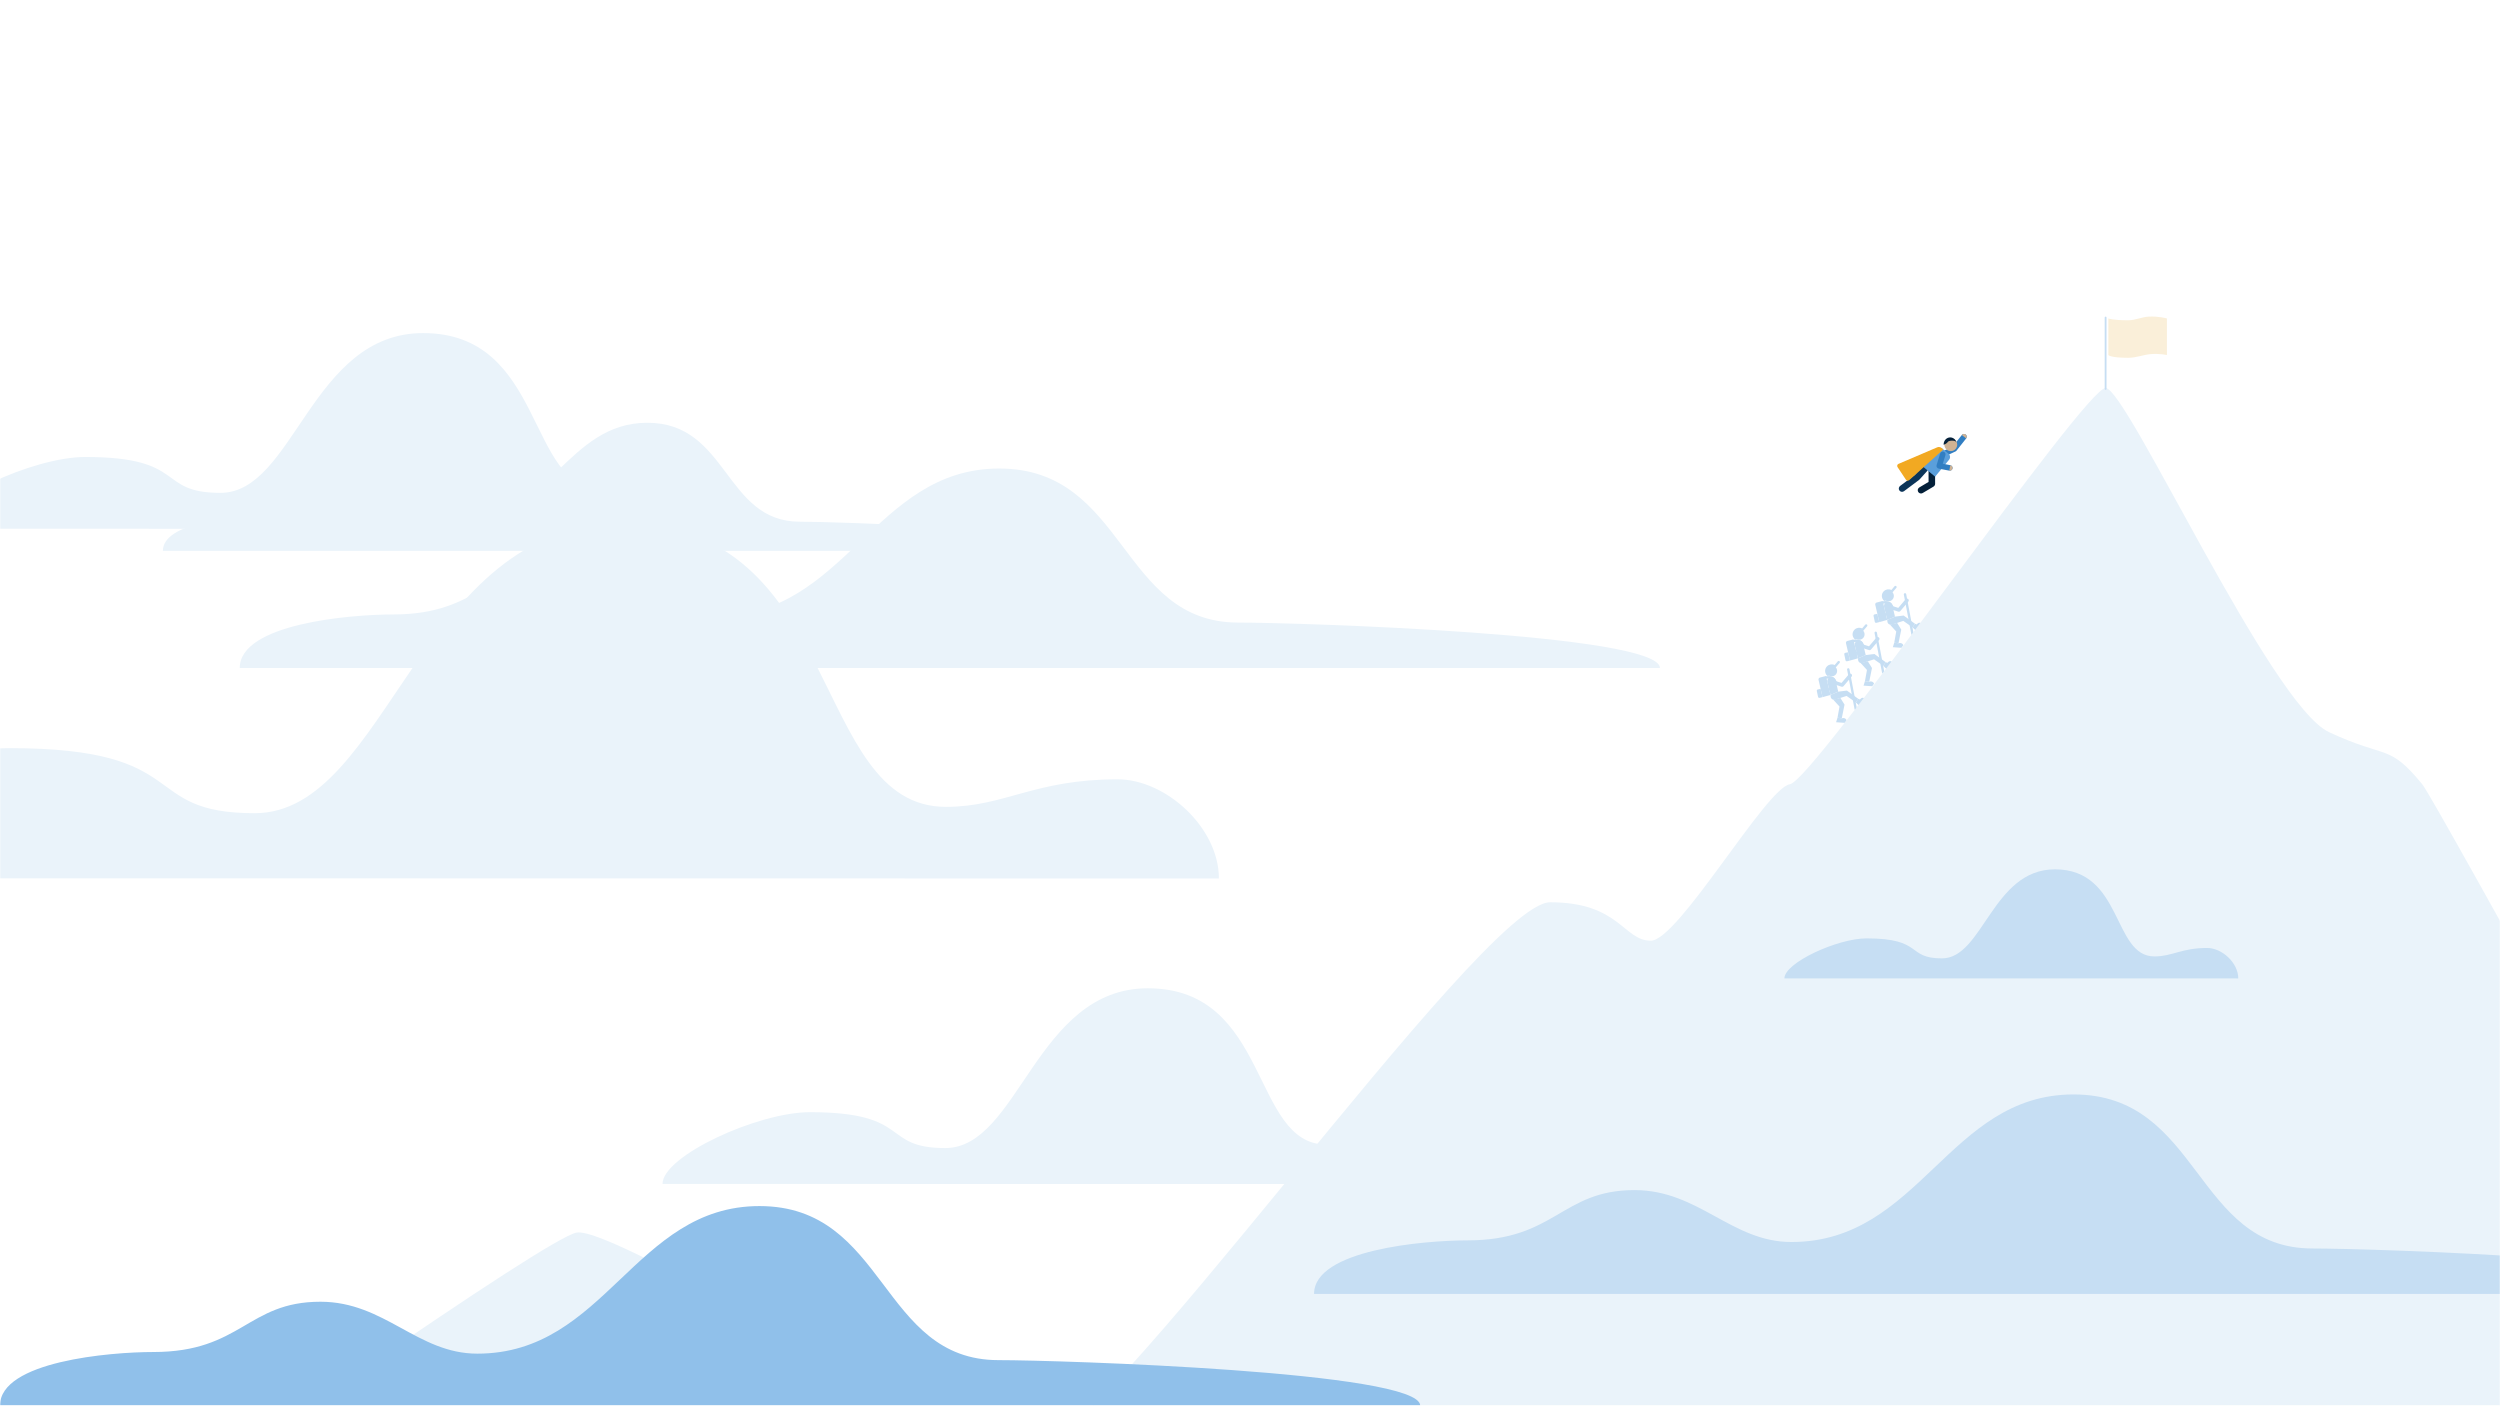 <svg width="1366" height="768" viewBox="0 0 1366 768" fill="none" xmlns="http://www.w3.org/2000/svg">
<mask id="mask0" mask-type="alpha" maskUnits="userSpaceOnUse" x="0" y="0" width="1366" height="768">
<rect width="1366" height="768" fill="url(#paint0_linear)"/>
</mask>
<g mask="url(#mask0)">
<path d="M1003.58 374.344L1004.42 377.918L1000.19 379.714L998.48 372.678C998.186 371.445 998.946 370.207 1000.18 369.912C1001.41 369.618 1002.65 370.379 1002.94 371.611L1003.07 372.136" fill="#C6DEF3"/>
<path d="M1004.42 377.918L1009.15 377.328L1015.34 381.822L1014.04 383.799L1008.97 380.255L1002.73 382.268C1002.31 382.404 1001.85 382.387 1001.44 382.222C1000.78 381.954 1000.32 381.334 1000.26 380.619L1000.19 379.714L1004.42 377.918Z" fill="#C6DEF3"/>
<path d="M1005.58 381.346L1007.85 385.007L1006.34 392.505L1004.01 392.151L1005.11 386.064L1001.66 382.289" fill="#C6DEF3"/>
<path d="M1015.34 381.822L1016.24 382.19L1016.91 381.593C1017.44 381.119 1018.25 381.139 1018.76 381.638L1019.41 382.276L1015.87 385.606L1014.04 383.799L1015.34 381.822Z" fill="#C6DEF3"/>
<path d="M1006.34 392.505L1006.41 392.475C1007.42 392.049 1008.58 392.516 1009 393.519L1007.97 394.958L1003.24 394.63L1004.01 392.151L1006.34 392.505Z" fill="#C6DEF3"/>
<path d="M1014.24 387.992C1014.19 388.011 1014.15 388.025 1014.1 388.034C1013.74 388.101 1013.4 387.867 1013.33 387.511L1009.25 365.866C1009.19 365.516 1009.43 365.185 1009.78 365.119C1010.12 365.053 1010.46 365.276 1010.54 365.622L1014.62 387.268C1014.68 387.57 1014.52 387.871 1014.24 387.992Z" fill="#C6DEF3"/>
<path d="M1003.57 365.451C1004.2 366.952 1003.51 368.685 1002.01 369.324C1000.5 369.962 998.771 369.263 998.133 367.763C997.495 366.262 998.194 364.528 999.694 363.89C1001.19 363.252 1002.93 363.951 1003.57 365.451Z" fill="#C6DEF3"/>
<path d="M999.701 377.254C999.374 377.41 998.982 377.272 998.825 376.945C998.669 376.618 998.807 376.226 999.134 376.07L999.773 375.727C1000.74 375.214 1001.59 374.521 1002.3 373.688C1002.53 373.411 1002.94 373.377 1003.22 373.611C1003.5 373.844 1003.53 374.258 1003.3 374.535C1002.49 375.495 1001.5 376.291 1000.39 376.883L999.755 377.226C999.737 377.238 999.719 377.246 999.701 377.254Z" fill="#C6DEF3"/>
<path d="M994.787 376.405L993.278 376.698C993.087 376.735 992.919 376.848 992.811 377.01C992.704 377.172 992.666 377.37 992.706 377.56L993.379 380.759C993.419 380.952 993.537 381.121 993.705 381.225C993.873 381.33 994.076 381.361 994.268 381.313L995.832 380.915L994.787 376.405Z" fill="#C6DEF3"/>
<path d="M1005.17 362.195L1003.5 364.163L1002.64 365.177L999.723 368.597L999.271 369.124C999.204 369.202 999.121 369.264 999.027 369.306C998.797 369.405 998.53 369.363 998.341 369.199C998.301 369.167 998.265 369.129 998.236 369.087C997.937 368.777 997.698 368.415 997.532 368.018C996.943 366.63 997.28 365.023 998.376 363.988C999.472 362.953 1001.1 362.709 1002.45 363.376L1004.17 361.346C1004.41 361.071 1004.82 361.038 1005.1 361.273C1005.23 361.384 1005.31 361.545 1005.33 361.718C1005.34 361.891 1005.29 362.062 1005.17 362.195Z" fill="#C6DEF3"/>
<path d="M1003.81 373.144L1002.59 373.63L1002.2 372.654C1001.69 371.375 1000.39 370.592 999.017 370.741L997.366 370.922L997.223 369.618L998.874 369.437C1000.83 369.227 1002.69 370.343 1003.42 372.169L1003.81 373.144Z" fill="#C6DEF3"/>
<path d="M998.48 372.678L997.84 369.754C997.817 369.649 997.751 369.557 997.659 369.5C997.567 369.444 997.456 369.427 997.351 369.455L994.374 370.232C993.841 370.371 993.515 370.91 993.64 371.447L995.836 380.917L1000.19 379.714L998.48 372.678Z" fill="#C6DEF3"/>
<path d="M1006.93 375.183C1006.72 375.276 1006.47 375.287 1006.25 375.216L1000.34 373.334C999.825 373.169 999.539 372.615 999.704 372.098C999.869 371.58 1000.42 371.294 1000.94 371.459L1006.22 373.142L1010.23 368.426C1010.46 368.155 1010.81 368.026 1011.16 368.088C1011.51 368.151 1011.8 368.395 1011.91 368.728C1012.03 369.061 1011.96 369.432 1011.73 369.699L1007.3 374.915C1007.2 375.032 1007.08 375.123 1006.93 375.183Z" fill="#C6DEF3"/>
<path d="M1018.58 354.344L1019.42 357.918L1015.19 359.714L1013.48 352.678C1013.19 351.445 1013.95 350.207 1015.18 349.912C1016.41 349.618 1017.65 350.379 1017.94 351.611L1018.07 352.136" fill="#C6DEF3"/>
<path d="M1019.42 357.918L1024.15 357.328L1030.34 361.822L1029.04 363.799L1023.97 360.255L1017.73 362.268C1017.31 362.404 1016.85 362.387 1016.44 362.222C1015.78 361.954 1015.32 361.334 1015.26 360.619L1015.19 359.714L1019.42 357.918Z" fill="#C6DEF3"/>
<path d="M1020.58 361.346L1022.85 365.007L1021.34 372.505L1019.01 372.151L1020.11 366.064L1016.66 362.289" fill="#C6DEF3"/>
<path d="M1030.34 361.822L1031.24 362.19L1031.91 361.593C1032.44 361.119 1033.25 361.139 1033.76 361.638L1034.41 362.276L1030.87 365.606L1029.04 363.799L1030.34 361.822Z" fill="#C6DEF3"/>
<path d="M1021.34 372.505L1021.41 372.475C1022.42 372.049 1023.58 372.516 1024 373.519L1022.97 374.958L1018.24 374.63L1019.01 372.151L1021.34 372.505Z" fill="#C6DEF3"/>
<path d="M1029.24 367.992C1029.19 368.011 1029.15 368.025 1029.1 368.034C1028.74 368.101 1028.4 367.867 1028.33 367.511L1024.25 345.866C1024.19 345.516 1024.43 345.185 1024.78 345.119C1025.12 345.053 1025.46 345.276 1025.54 345.622L1029.62 367.268C1029.68 367.57 1029.52 367.871 1029.24 367.992Z" fill="#C6DEF3"/>
<path d="M1018.57 345.451C1019.2 346.952 1018.51 348.685 1017.01 349.324C1015.5 349.962 1013.77 349.263 1013.13 347.763C1012.49 346.262 1013.19 344.528 1014.69 343.89C1016.19 343.252 1017.93 343.951 1018.57 345.451Z" fill="#C6DEF3"/>
<path d="M1014.7 357.254C1014.37 357.41 1013.98 357.272 1013.83 356.945C1013.67 356.618 1013.81 356.226 1014.13 356.07L1014.77 355.727C1015.74 355.214 1016.59 354.521 1017.3 353.688C1017.53 353.411 1017.94 353.377 1018.22 353.611C1018.5 353.844 1018.53 354.258 1018.3 354.535C1017.49 355.495 1016.5 356.291 1015.39 356.883L1014.75 357.226C1014.74 357.238 1014.72 357.246 1014.7 357.254Z" fill="#C6DEF3"/>
<path d="M1009.79 356.405L1008.28 356.698C1008.09 356.735 1007.92 356.848 1007.81 357.01C1007.7 357.172 1007.67 357.37 1007.71 357.56L1008.38 360.759C1008.42 360.952 1008.54 361.121 1008.7 361.225C1008.87 361.33 1009.08 361.361 1009.27 361.313L1010.83 360.915L1009.79 356.405Z" fill="#C6DEF3"/>
<path d="M1020.17 342.195L1018.5 344.163L1017.64 345.177L1014.72 348.597L1014.27 349.124C1014.2 349.202 1014.12 349.264 1014.03 349.306C1013.8 349.405 1013.53 349.363 1013.34 349.199C1013.3 349.167 1013.27 349.129 1013.24 349.087C1012.94 348.777 1012.7 348.415 1012.53 348.018C1011.94 346.63 1012.28 345.023 1013.38 343.988C1014.47 342.953 1016.1 342.709 1017.45 343.376L1019.17 341.346C1019.41 341.071 1019.82 341.038 1020.1 341.273C1020.23 341.384 1020.31 341.545 1020.33 341.718C1020.34 341.891 1020.29 342.062 1020.17 342.195Z" fill="#C6DEF3"/>
<path d="M1018.81 353.144L1017.59 353.63L1017.2 352.654C1016.69 351.375 1015.39 350.592 1014.02 350.741L1012.37 350.922L1012.22 349.618L1013.87 349.437C1015.83 349.227 1017.69 350.343 1018.42 352.169L1018.81 353.144Z" fill="#C6DEF3"/>
<path d="M1013.48 352.678L1012.84 349.754C1012.82 349.649 1012.75 349.557 1012.66 349.5C1012.57 349.444 1012.46 349.427 1012.35 349.455L1009.37 350.232C1008.84 350.371 1008.52 350.91 1008.64 351.447L1010.84 360.917L1015.19 359.714L1013.48 352.678Z" fill="#C6DEF3"/>
<path d="M1021.93 355.183C1021.72 355.276 1021.47 355.287 1021.25 355.216L1015.34 353.334C1014.82 353.169 1014.54 352.615 1014.7 352.098C1014.87 351.58 1015.42 351.294 1015.94 351.459L1021.22 353.142L1025.23 348.426C1025.46 348.155 1025.81 348.026 1026.16 348.088C1026.51 348.151 1026.8 348.395 1026.91 348.728C1027.03 349.061 1026.96 349.432 1026.73 349.699L1022.3 354.915C1022.2 355.032 1022.08 355.123 1021.93 355.183Z" fill="#C6DEF3"/>
<path d="M1034.58 333.344L1035.42 336.918L1031.19 338.714L1029.48 331.678C1029.19 330.445 1029.95 329.207 1031.18 328.912C1032.41 328.618 1033.65 329.379 1033.94 330.611L1034.07 331.136" fill="#C6DEF3"/>
<path d="M1035.42 336.918L1040.15 336.328L1046.34 340.822L1045.04 342.799L1039.97 339.255L1033.73 341.268C1033.31 341.404 1032.85 341.387 1032.44 341.222C1031.78 340.954 1031.32 340.334 1031.26 339.619L1031.19 338.714L1035.42 336.918Z" fill="#C6DEF3"/>
<path d="M1036.58 340.346L1038.85 344.007L1037.34 351.505L1035.01 351.151L1036.11 345.064L1032.66 341.289" fill="#C6DEF3"/>
<path d="M1046.34 340.822L1047.24 341.19L1047.91 340.593C1048.44 340.119 1049.25 340.139 1049.76 340.638L1050.41 341.276L1046.87 344.606L1045.04 342.799L1046.34 340.822Z" fill="#C6DEF3"/>
<path d="M1037.34 351.505L1037.41 351.475C1038.42 351.049 1039.58 351.516 1040 352.519L1038.97 353.958L1034.24 353.63L1035.01 351.151L1037.34 351.505Z" fill="#C6DEF3"/>
<path d="M1045.24 346.992C1045.19 347.011 1045.15 347.025 1045.1 347.034C1044.74 347.101 1044.4 346.867 1044.33 346.511L1040.25 324.866C1040.19 324.516 1040.43 324.185 1040.78 324.119C1041.12 324.053 1041.46 324.276 1041.54 324.622L1045.62 346.268C1045.68 346.57 1045.52 346.871 1045.24 346.992Z" fill="#C6DEF3"/>
<path d="M1034.57 324.451C1035.2 325.952 1034.51 327.685 1033.01 328.324C1031.5 328.962 1029.77 328.263 1029.13 326.763C1028.49 325.262 1029.19 323.528 1030.69 322.89C1032.19 322.252 1033.93 322.951 1034.57 324.451Z" fill="#C6DEF3"/>
<path d="M1030.7 336.254C1030.37 336.41 1029.98 336.272 1029.83 335.945C1029.67 335.618 1029.81 335.226 1030.13 335.07L1030.77 334.727C1031.74 334.214 1032.59 333.521 1033.3 332.688C1033.53 332.411 1033.94 332.377 1034.22 332.611C1034.5 332.844 1034.53 333.258 1034.3 333.535C1033.49 334.495 1032.5 335.291 1031.39 335.883L1030.75 336.226C1030.74 336.238 1030.72 336.246 1030.7 336.254Z" fill="#C6DEF3"/>
<path d="M1025.79 335.405L1024.28 335.698C1024.09 335.735 1023.92 335.848 1023.81 336.01C1023.7 336.172 1023.67 336.37 1023.71 336.56L1024.38 339.759C1024.42 339.952 1024.54 340.121 1024.7 340.225C1024.87 340.33 1025.08 340.361 1025.27 340.313L1026.83 339.915L1025.79 335.405Z" fill="#C6DEF3"/>
<path d="M1036.17 321.195L1034.5 323.163L1033.64 324.177L1030.72 327.597L1030.27 328.124C1030.2 328.202 1030.12 328.264 1030.03 328.306C1029.8 328.405 1029.53 328.363 1029.34 328.199C1029.3 328.167 1029.27 328.129 1029.24 328.087C1028.94 327.777 1028.7 327.415 1028.53 327.018C1027.94 325.63 1028.28 324.023 1029.38 322.988C1030.47 321.953 1032.1 321.709 1033.45 322.376L1035.17 320.346C1035.41 320.071 1035.82 320.038 1036.1 320.273C1036.23 320.384 1036.31 320.545 1036.33 320.718C1036.34 320.891 1036.29 321.062 1036.17 321.195Z" fill="#C6DEF3"/>
<path d="M1034.81 332.144L1033.59 332.63L1033.2 331.654C1032.69 330.375 1031.39 329.592 1030.02 329.741L1028.37 329.922L1028.22 328.618L1029.87 328.437C1031.83 328.227 1033.69 329.343 1034.42 331.169L1034.81 332.144Z" fill="#C6DEF3"/>
<path d="M1029.48 331.678L1028.84 328.754C1028.82 328.649 1028.75 328.557 1028.66 328.5C1028.57 328.444 1028.46 328.427 1028.35 328.455L1025.37 329.232C1024.84 329.371 1024.52 329.91 1024.64 330.447L1026.84 339.917L1031.19 338.714L1029.48 331.678Z" fill="#C6DEF3"/>
<path d="M1037.93 334.183C1037.72 334.276 1037.47 334.287 1037.25 334.216L1031.34 332.334C1030.82 332.169 1030.54 331.615 1030.7 331.098C1030.87 330.58 1031.42 330.294 1031.94 330.459L1037.22 332.142L1041.23 327.426C1041.46 327.155 1041.81 327.026 1042.16 327.088C1042.51 327.151 1042.8 327.395 1042.91 327.728C1043.03 328.061 1042.96 328.432 1042.73 328.699L1038.3 333.915C1038.2 334.032 1038.08 334.123 1037.93 334.183Z" fill="#C6DEF3"/>
<path d="M315 673.5C298.2 676.7 116.667 804.167 28 867.5H1572.5C1487.67 725.667 1330.91 437.508 1323.5 428.5C1305 406 1304.5 415 1272.5 400C1240.5 385 1162 212 1150.5 212C1139 212 991 426.5 978 428.5C965 430.5 917 514 902 514C887 514 885 493 847 493C809 493 598 797 562 793C526 789 336 669.5 315 673.5Z" fill="#EAF3FA"/>
<path d="M718 706.988C718 682.858 778.055 677.742 801.789 677.742C849.925 677.742 853.112 650.267 893.079 650.267C928.223 650.267 946.088 678.635 978.81 678.635C1049.02 678.638 1064.66 598 1132.96 598C1202.46 598 1198.91 682.177 1263.58 682.177C1296.46 682.177 1494 688.366 1494 707L718 706.988Z" fill="#C6DEF3"/>
<path d="M0 767.988C0 743.858 60.056 738.742 83.79 738.742C131.925 738.742 135.112 711.267 175.079 711.267C210.223 711.267 228.088 739.635 260.81 739.635C331.023 739.638 346.659 659 414.961 659C484.459 659 480.909 743.177 545.58 743.177C578.461 743.177 776 749.366 776 768L0 767.988Z" fill="#90C0EA"/>
<path d="M362 646.902C362 631.628 414.057 607.694 442.522 607.694C498.679 607.694 481.147 627.299 516.472 627.299C556.725 627.296 565.922 540 627.172 540C694.119 540 683.61 625.387 724.702 625.387C742.398 625.387 751.26 617.089 776.401 617.089C790.993 617.089 806.952 631.663 806.952 646.963L362 646.902Z" fill="#EAF3FA"/>
<path d="M-34 288.902C-34 273.628 18.057 249.694 46.522 249.694C102.679 249.694 85.147 269.299 120.472 269.299C160.725 269.296 169.922 182 231.172 182C298.119 182 287.61 267.387 328.702 267.387C346.398 267.387 355.26 259.089 380.401 259.089C394.993 259.089 410.952 273.663 410.952 288.963L-34 288.902Z" fill="#EAF3FA"/>
<path d="M-141 479.888C-141 452.186 -46.584 408.777 5.043 408.777C106.896 408.777 75.098 444.335 139.166 444.335C212.174 444.33 228.854 286 339.944 286C461.366 286 442.307 440.866 516.834 440.866C548.929 440.866 565.004 425.817 610.602 425.817C637.066 425.817 666.011 452.25 666.011 480L-141 479.888Z" fill="#EAF3FA"/>
<path d="M131 364.988C131 340.858 191.055 335.742 214.789 335.742C262.925 335.742 266.112 308.267 306.079 308.267C341.223 308.267 359.088 336.635 391.81 336.635C462.023 336.638 477.659 256 545.961 256C615.459 256 611.909 340.177 676.58 340.177C709.461 340.177 907 346.366 907 365L131 364.988Z" fill="#EAF3FA"/>
<path d="M89 300.992C89 285.496 127.309 282.21 142.448 282.21C173.153 282.21 175.186 264.566 200.681 264.566C223.099 264.566 234.494 282.784 255.367 282.784C300.155 282.786 310.129 231 353.698 231C398.03 231 395.766 285.059 437.018 285.059C457.992 285.059 584 289.033 584 301L89 300.992Z" fill="#EAF3FA"/>
<line x1="1150.5" y1="173.5" x2="1150.5" y2="212.5" stroke="#C6DEF3" stroke-linecap="round"/>
<path d="M1152 174C1152 174 1154 175 1163 175C1166.51 175 1170.47 173.185 1174 173C1179.53 172.71 1184 174 1184 174V194C1184 194 1180.18 193.072 1175 193.5C1171.39 193.798 1167.11 195.5 1163 195.5C1153 195.5 1152 194 1152 194V174Z" fill="#FAEFD9"/>
<path d="M1061.3 249.744C1060.82 249.668 1060.38 249.362 1060.16 248.887C1059.8 248.127 1060.13 247.224 1060.89 246.87L1066.89 244.068L1071.94 237.679C1072.46 237.022 1073.41 236.91 1074.07 237.43C1074.73 237.95 1074.84 238.904 1074.32 239.561L1069.04 246.233C1068.9 246.418 1068.71 246.566 1068.5 246.666L1062.17 249.619C1061.89 249.752 1061.59 249.789 1061.3 249.744Z" fill="#317EC2"/>
<path d="M1037.85 268.029C1037.26 267.24 1037.42 266.121 1038.21 265.53L1046.29 259.473L1050.45 254.85C1051.11 254.117 1052.24 254.056 1052.97 254.715C1053.7 255.374 1053.76 256.503 1053.11 257.236L1048.83 261.99C1048.76 262.077 1048.67 262.156 1048.58 262.226L1040.35 268.387C1039.56 268.978 1038.44 268.818 1037.85 268.029Z" fill="#0C3559"/>
<path d="M1048.1 268.778C1047.6 267.93 1047.87 266.835 1048.72 266.331L1053.77 263.326L1053.76 257.067C1053.75 256.081 1054.55 255.279 1055.54 255.276C1056.52 255.274 1057.32 256.07 1057.33 257.057L1057.35 264.334C1057.35 264.966 1057.02 265.551 1056.47 265.874L1050.55 269.399C1049.7 269.901 1048.61 269.629 1048.1 268.778Z" fill="#042039"/>
<path d="M1057.34 260.444L1050.52 254.811L1058.15 245.56C1058.98 244.564 1060.45 244.424 1061.45 245.246L1064.66 247.901C1065.66 248.724 1065.8 250.197 1064.98 251.193L1057.34 260.444Z" fill="#5A9FDB"/>
<path d="M1065.13 257.174C1065.11 257.172 1065.1 257.169 1065.08 257.165L1059.32 256.06C1058.44 255.891 1057.9 254.992 1058.16 254.129L1060.08 247.803C1060.32 247.001 1061.17 246.548 1061.97 246.792C1062.77 247.036 1063.23 247.883 1062.98 248.685L1061.55 253.398L1065.65 254.185C1066.47 254.343 1067.01 255.138 1066.86 255.961C1066.7 256.767 1065.93 257.301 1065.13 257.174Z" fill="#317EC2"/>
<path d="M1074.32 239.561C1074.84 238.904 1074.73 237.95 1074.07 237.43C1073.41 236.91 1072.46 237.022 1071.94 237.679L1074.32 239.561Z" fill="#CFB293"/>
<path d="M1065.65 254.185L1065.08 257.166C1065.1 257.169 1065.11 257.172 1065.13 257.174C1065.93 257.301 1066.7 256.767 1066.86 255.961C1067.01 255.138 1066.47 254.343 1065.65 254.185Z" fill="#CFB293"/>
<path d="M1036.82 255.22L1041.4 262.111C1041.8 262.721 1042.65 262.83 1043.2 262.341L1061.85 245.58L1060.88 244.775C1060.2 244.219 1059.28 244.085 1058.47 244.428L1037.35 253.454C1036.66 253.748 1036.41 254.595 1036.82 255.22Z" fill="#F2A922"/>
<path d="M1069.37 243.546C1069.07 245.455 1067.28 246.759 1065.37 246.459C1063.46 246.159 1062.16 244.367 1062.46 242.458C1062.76 240.548 1064.55 239.244 1066.46 239.544C1068.37 239.845 1069.67 241.636 1069.37 243.546Z" fill="#CFB293"/>
<path d="M1064.29 241.458C1064.66 240.694 1068.06 240.334 1069 241.569C1068.71 240.698 1068.14 239.966 1067.39 239.508C1066.64 239.049 1065.76 238.894 1064.91 239.071C1064.06 239.248 1063.3 239.745 1062.77 240.472C1062.24 241.198 1061.96 242.105 1062 243.028C1062.52 242.892 1063.94 242.194 1064.29 241.458Z" fill="#042039"/>
<path d="M975 534.583C975 526.07 1004.01 512.73 1019.88 512.73C1051.18 512.73 1041.41 523.657 1061.1 523.657C1083.53 523.656 1088.66 475 1122.8 475C1160.11 475 1154.25 522.591 1177.16 522.591C1187.02 522.591 1191.96 517.967 1205.97 517.967C1214.1 517.967 1223 526.09 1223 534.617L975 534.583Z" fill="#C6DEF3"/>
</g>
<defs>
<linearGradient id="paint0_linear" x1="-2.0355e-05" y1="768" x2="1366" y2="-2.32793e-05" gradientUnits="userSpaceOnUse">
<stop stop-color="#EAF3FA"/>
<stop offset="1" stop-color="white"/>
</linearGradient>
</defs>
</svg>
